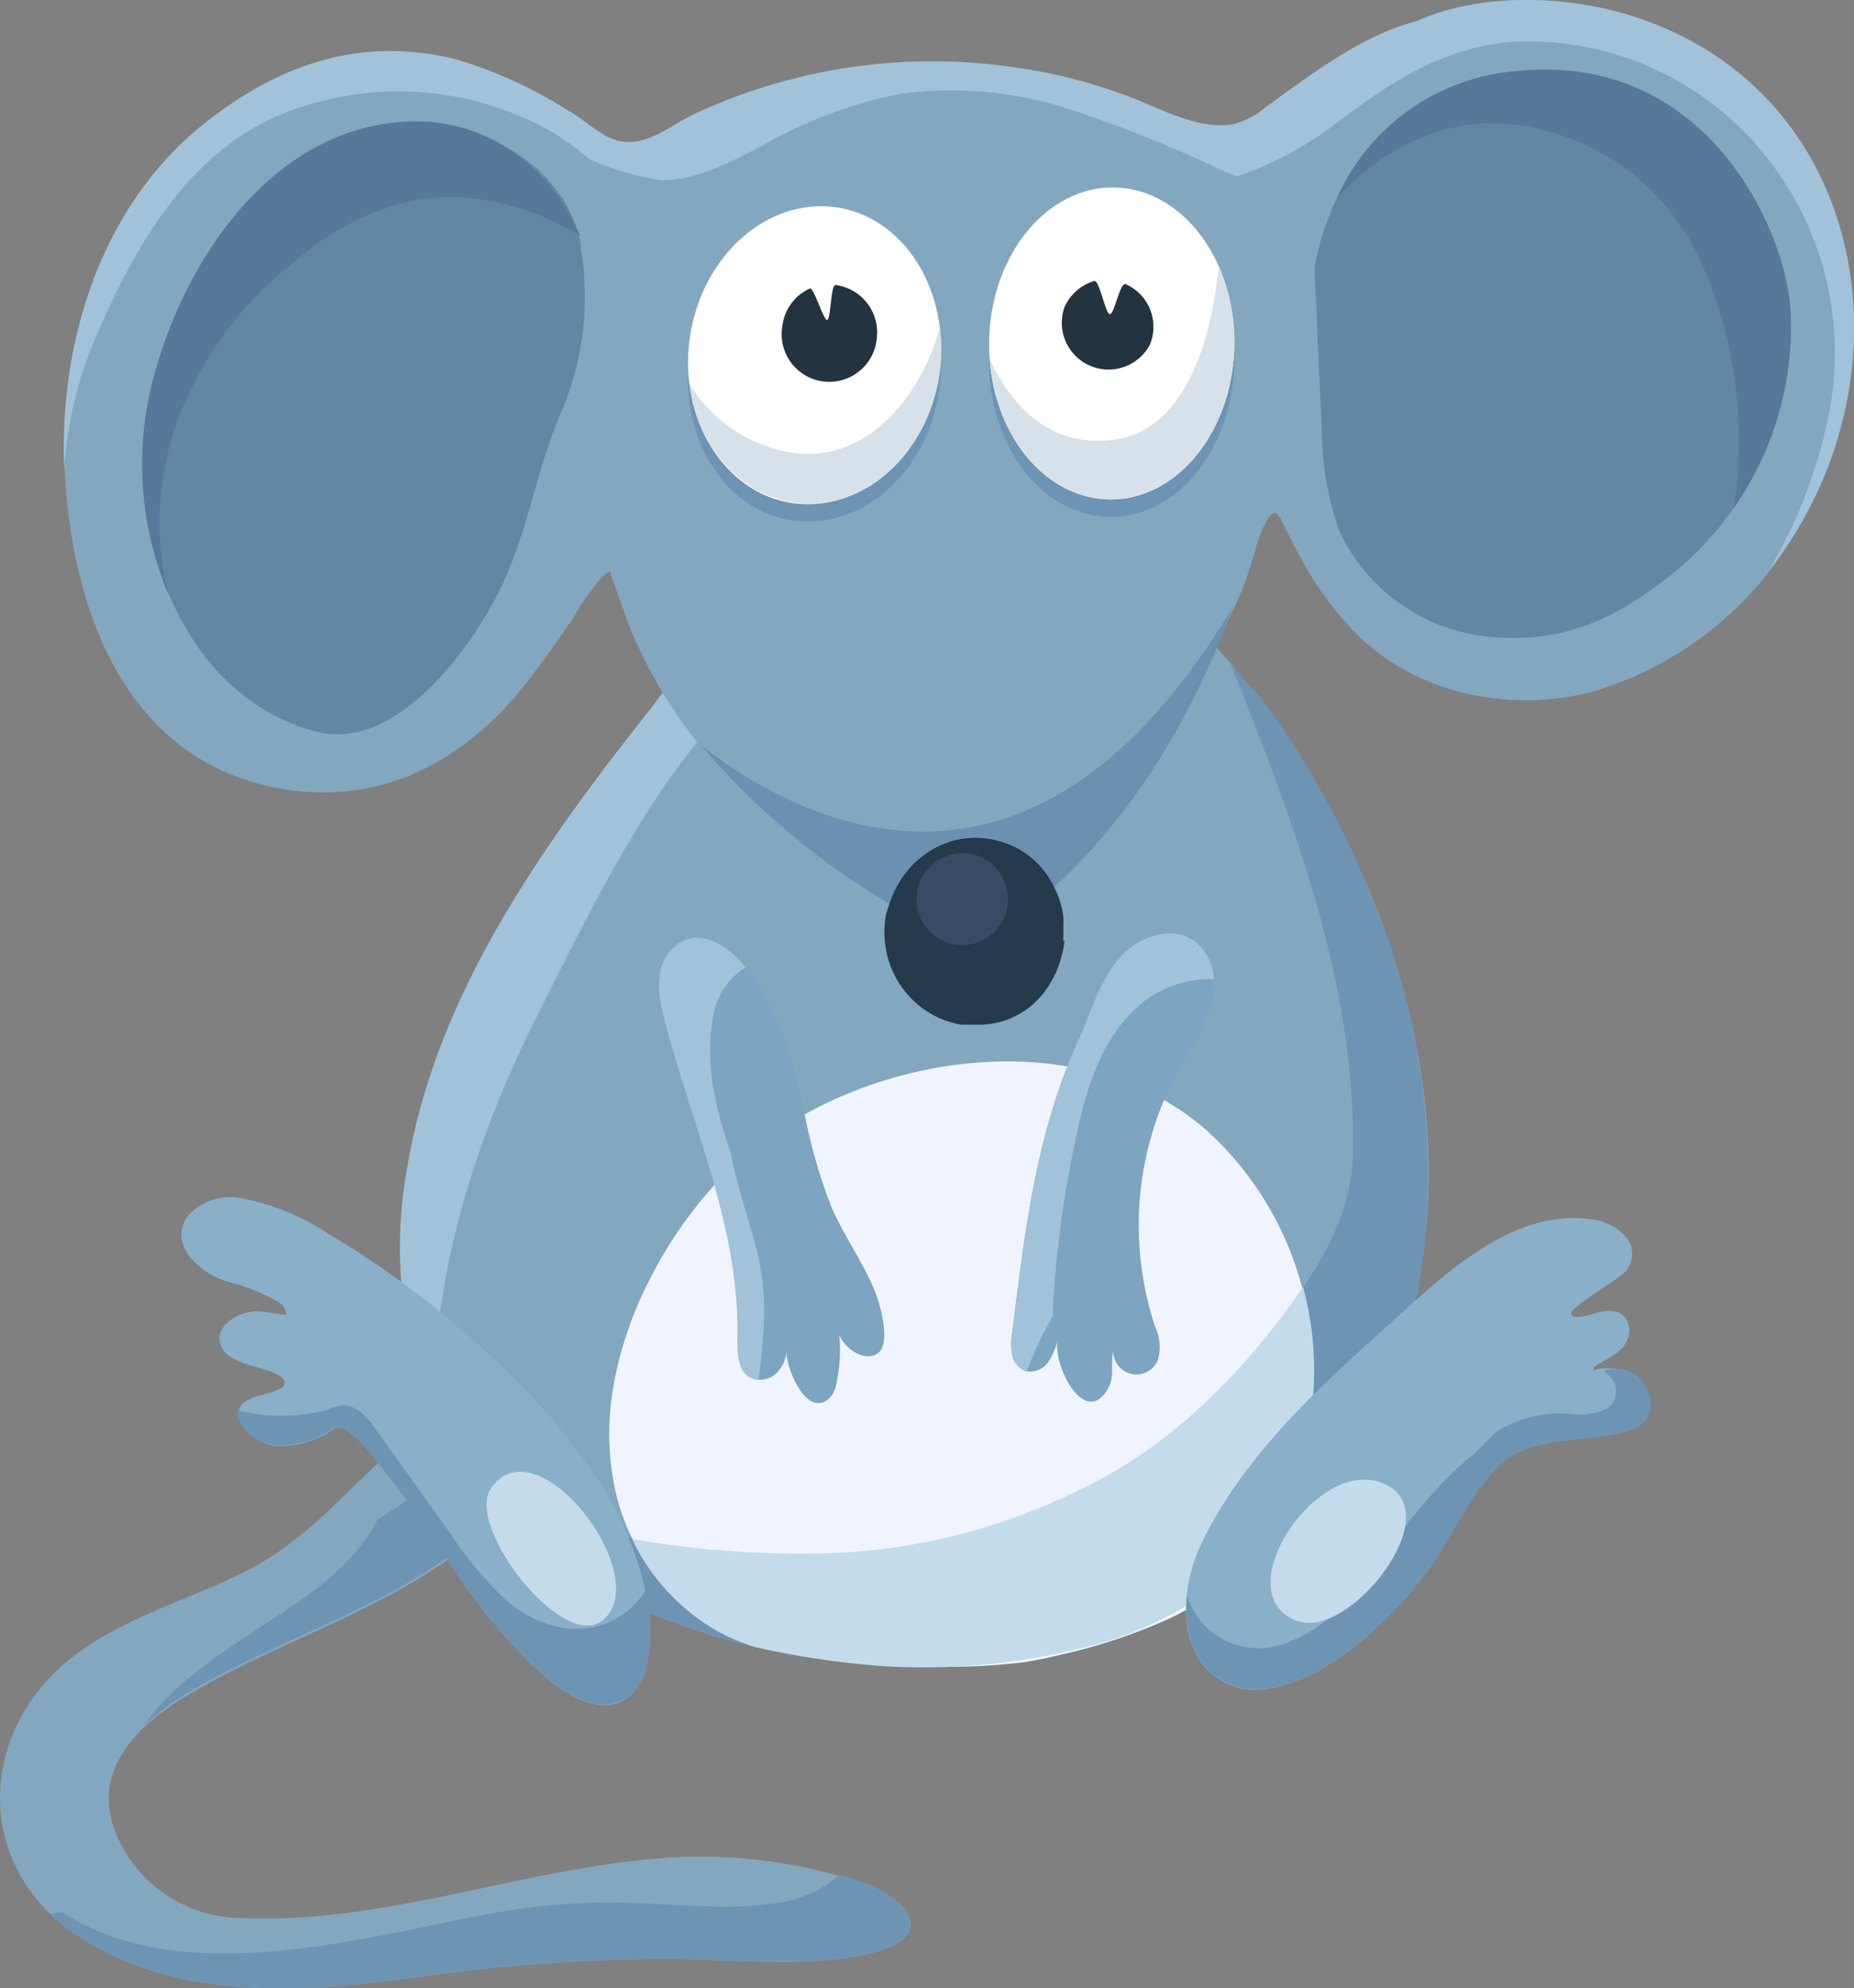 <svg xmlns="http://www.w3.org/2000/svg" viewBox="0 0 106.24 113.91"><rect x="0" y="0" width="106.24" height="113.91" fill="#808080" stroke="none"/><defs><style>.cls-1{fill:#84a7c0;}.cls-2{fill:#6e94b4;}.cls-3{fill:#a1c2d9;}.cls-4{fill:#f0f4ff;}.cls-5{fill:#c3dbeb;}.cls-6{fill:#8aafc9;}.cls-7{fill:#7da4c0;}.cls-8{fill:#6b90b0;}.cls-9{fill:#fff;}.cls-10{fill:#d7e1e9;}.cls-11{fill:#243340;}.cls-12{fill:#253a4c;}.cls-13{fill:#374c64;}.cls-14{fill:#6386a3;}.cls-15{fill:#597899;}</style></defs><g id="Слой_2" data-name="Слой 2"><g id="animal"><g id="mouse"><path class="cls-1" d="M22.56,83c-2.7,2.38-4.95,5.17-8.2,6.87-3.51,1.84-7.62,2.82-10.68,5.45-4.94,4.27-5,11.49.42,15.33,5.91,4.17,13.71,3.52,20.49,2.52a103.77,103.77,0,0,1,12.71-.94c4-.09,8.83.62,12.72-.36,3.7-.94,2.11-3.09-.65-4a29,29,0,0,0-11.69-1.4c-7.94.65-15.85,3.79-23.88,3.41a7.83,7.83,0,0,1-7.22-5c-1.31-3.52,1.33-6.07,4.14-7.75,5.85-3.49,12.6-5.16,17.65-10,1.62-1.55,3-4,.62-5.68C26.94,80,24.13,81.6,22.56,83Z"/><path class="cls-2" d="M30.13,82.72A7,7,0,0,0,26.48,84c-1.66,1-3.24,2-4.85,3.06l-.22.41c-1.53,2.57-3.85,4-6.26,5.59C13,94.51,9.83,96.43,8.24,98.88A14.16,14.16,0,0,1,10.72,97c5.85-3.49,12.6-5.16,17.65-10C29.58,85.87,30.67,84.18,30.13,82.72Z"/><path class="cls-2" d="M49.37,107.81c-.42-.15-.85-.28-1.28-.4A6.66,6.66,0,0,1,44.67,109c-3,.48-6,.06-9.08,0a37.64,37.64,0,0,0-7.72.67c-7.39,1.4-17.46,4.33-24.3-.13a4.92,4.92,0,0,1-.67.1,11.7,11.7,0,0,0,1.2,1c5.91,4.17,13.71,3.52,20.49,2.52a103.77,103.77,0,0,1,12.71-.94c4-.09,8.83.62,12.72-.36C53.72,110.92,52.13,108.77,49.37,107.81Z"/><path class="cls-1" d="M81.7,70.62c-.52,5.22-2,11.06-5.93,14.78C72,89,68.6,92.39,63.53,93.93a40.53,40.53,0,0,1-29.28-2.88c-9.18-4.77-12.59-14.32-10.89-24.29,1.78-10.34,8.37-19.18,14.75-27.2-.2.25-.4.49-.61.73a28.82,28.82,0,0,0,2.37-3,5,5,0,0,1-.55.73c3.13-4.1,9-4.67,13.68-5.45,3-.5,6.29-1.19,9.25-.33a16.17,16.17,0,0,1,7.45,4.84C77.63,46,82.89,58.6,81.7,70.62Z"/><path class="cls-3" d="M30.86,58.05c3-5.95,6.12-12.55,10.81-17.5a11.28,11.28,0,0,1-.26-1.26,17.41,17.41,0,0,1-.15-3.13,9.72,9.72,0,0,0-1.56,1.45c-.59,1-1.56,1.79-2.2,2.68.21-.24.41-.48.61-.73-6.38,8-13,16.86-14.75,27.2a25.17,25.17,0,0,0,1.48,14.36C24.75,73.09,27.17,65.34,30.86,58.05Z"/><path class="cls-2" d="M77.21,68.46c-.83,3.36-3.2,6.37-5.42,9A29.71,29.71,0,0,1,62,85.28,35.18,35.18,0,0,1,47,89a54.4,54.4,0,0,1-13-1.28,30.89,30.89,0,0,1-6.7-2.45,20.66,20.66,0,0,0,7,5.79,40.53,40.53,0,0,0,29.28,2.88C68.6,92.39,72,89,75.77,85.4c3.94-3.72,5.41-9.56,5.93-14.78a40.85,40.85,0,0,0-2.63-18,50.63,50.63,0,0,0-3.87-8.19q-1.14-2-2.46-3.8c-.68-1-2-2.08-2.44-3.14,3.66,9.17,7.47,18.76,7.22,28.8A10.24,10.24,0,0,1,77.21,68.46Z"/><path class="cls-4" d="M72.94,87.37A12.14,12.14,0,0,1,70.3,90.6h0a14.38,14.38,0,0,1-3.39,2.17s0,0,0,0a31.78,31.78,0,0,1-6,2c-.72.17-1.44.33-2.17.45h0c-1,.12-1.95.2-2.93.24a49.81,49.81,0,0,1-12.46-1.13c-.28-.08-.55-.18-.81-.28a11,11,0,0,1-1.26-.57,12.38,12.38,0,0,1-6-8,15.49,15.49,0,0,1-.14-6,21.33,21.33,0,0,1,2-6,24.5,24.5,0,0,1,3.55-5.31C47.16,60.69,61.08,57.89,69,64.63A18.5,18.5,0,0,1,72.94,87.37Z"/><path class="cls-5" d="M62,85.28A35.18,35.18,0,0,1,47,89a57.41,57.41,0,0,1-10.78-.83,12,12,0,0,0,5,5.34,11,11,0,0,0,1.26.57l.72.26.49.11a49.46,49.46,0,0,0,6.9,1,38.11,38.11,0,0,0,13-1.46,22.64,22.64,0,0,0,8.22-4.82,13,13,0,0,0,1.19-1.74,18.38,18.38,0,0,0,1.67-13.7C71.4,78.52,67.07,82.88,62,85.28Z"/><path class="cls-6" d="M22.62,85.05c-.35-.46-2.63-3.75-3.44-3.22a5.36,5.36,0,0,1-3.45,1c-.88-.12-2.7-1.28-1.87-2.36.45-.58,2.2-.65,2.41-1.11.31-.69-1.62-1-2-1.17a4,4,0,0,1-1.17-.53,1.26,1.26,0,0,1-.52-1.12c.15-.9,1.33-1.4,2.11-1.42.6,0,1.14.18,1.71.21a.87.87,0,0,0-.5-.77,11.23,11.23,0,0,0-2.73-1.1,4.45,4.45,0,0,1-2.41-1.61c-1.26-2,1-3.42,2.76-3.26a13.47,13.47,0,0,1,5.29,2.09,51.72,51.72,0,0,1,8.62,6.39A37.75,37.75,0,0,1,34.6,85.3c1.71,2.85,3.32,7,2.37,10.4a2.64,2.64,0,0,1-1.6,1.87c-2.32.76-5.25-2.47-6.58-4C26.5,91,24.79,87.83,22.62,85.05Z"/><path class="cls-2" d="M37,91.13c-2,2.94-5.47,2.71-8,.54A20.29,20.29,0,0,1,25.91,88l-4.38-6.12c-.47-.66-1.07-1.39-1.88-1.37a3.27,3.27,0,0,0-1,.29,10.31,10.31,0,0,1-5,0c-.24,1,1.27,1.88,2.05,2a5.36,5.36,0,0,0,3.45-1c.81-.53,3.09,2.76,3.44,3.22,2.17,2.78,3.88,5.91,6.17,8.52,1.33,1.53,4.26,4.76,6.58,4A2.64,2.64,0,0,0,37,95.7,9.67,9.67,0,0,0,37,91.13Z"/><path class="cls-6" d="M71.14,96.75c-3.69-1-3.7-5.24-2.37-8.15,2.25-4.9,6.65-9,10.6-12.52,3.2-2.88,7.3-7,12-6.2,1.35.22,2.83,1.45,1.84,2.9-.29.44-3.44,2.19-3.17,2.54a.46.46,0,0,0,.41.12c.49,0,.94-.25,1.43-.31a1.78,1.78,0,0,1,.89.06,1.15,1.15,0,0,1,.56,1.31c-.21,1-1.27,1.32-2,1.81v.28c0-.35,1.8-.16,2,0,1,.45,1.7,2,.82,2.9A2.78,2.78,0,0,1,93,82c-2.39.68-5.31.1-7.21,2s-2.76,4.33-4.33,6.37C79.34,93.22,75,97.29,71.14,96.75Z"/><path class="cls-2" d="M93.37,78.54a2.33,2.33,0,0,0-1.46,0,4.49,4.49,0,0,1,.4.37,1.2,1.2,0,0,1-.2,1.77A3.6,3.6,0,0,1,90,81a6.85,6.85,0,0,0-4.21,1c-.48.36-.87.88-1.33,1.28-.61.53-1.22,1.06-1.78,1.64a37.8,37.8,0,0,0-3.06,3.74c-1.51,2-3.17,4.38-5.6,5.33a4.32,4.32,0,0,1-6-2.55c-.22,2.31.56,4.6,3.14,5.29,3.86.54,8.2-3.53,10.34-6.3,1.57-2,2.52-4.52,4.33-6.37s4.82-1.36,7.21-2a2.78,2.78,0,0,0,1.17-.6C95.07,80.58,94.39,79,93.37,78.54Z"/><path class="cls-5" d="M79.59,85.14c-3.89-2.26-9.62,6.33-5.16,7.75C77.32,93.82,82.8,87,79.59,85.14Z"/><path class="cls-5" d="M28.14,85.25c2.7-3.87,9.57,5.34,6.3,7.64C32.14,94.51,26.63,87.41,28.14,85.25Z"/><path class="cls-7" d="M37.84,57.2a12,12,0,0,0,.26,1.19c1.54,6,4.35,12,4.18,18.32,0,.78,0,1.72.62,2.15a1.32,1.32,0,0,0,1.49-.1,1.94,1.94,0,0,0,.68-1.39c-.07.95,1.21,4.1,2.55,2.63a1.52,1.52,0,0,0,.28-.62,9,9,0,0,0,.19-2.92c.26.72,1.39,1.61,2.19,1.08s.18-2.76-.15-3.57c-.69-1.72-1.82-3.22-2.53-4.93a30.6,30.6,0,0,1-1.53-5.43c-.63-3-1.5-6-3.49-8.37-.85-1-2.17-1.86-3.38-1.38a2.51,2.51,0,0,0-1.39,2A5,5,0,0,0,37.84,57.2Z"/><path class="cls-3" d="M42.9,78.86a1.14,1.14,0,0,0,.56.19c.11-.68.18-1.36.24-2.22a15.51,15.51,0,0,0-.21-4.71c-.46-1.9-1.13-3.76-1.54-5.68,0-.14-.05-.28-.08-.41-.9-2.65-1.57-5.33-.92-8.2a4.09,4.09,0,0,1,1.77-2.41l-.14-.18c-.85-1-2.17-1.86-3.38-1.38a2.51,2.51,0,0,0-1.39,2,5,5,0,0,0,0,1.33,12,12,0,0,0,.26,1.19c1.54,6,4.35,12,4.18,18.32C42.26,77.49,42.25,78.43,42.9,78.86Z"/><path class="cls-7" d="M63.38,56c-.61,1.07-1,2.28-1.5,3.42-2.53,5.5-3.13,11-3.88,16.94a3.69,3.69,0,0,0,0,1.24,1.23,1.23,0,0,0,.75.94,1.25,1.25,0,0,0,1.31-.5,3.63,3.63,0,0,0,.56-1.36c-.37,1.4,1.55,5.29,2.9,2.82.35-.63.12-1.41.27-2.11a1.33,1.33,0,0,0,2.55.55A2.7,2.7,0,0,0,66.19,76a18.48,18.48,0,0,1,1.69-15.3,11.53,11.53,0,0,0,1.62-3.42,3.34,3.34,0,0,0-1.09-3.42c-1.36-.92-3.31-.17-4.36,1.1A7.47,7.47,0,0,0,63.38,56Z"/><path class="cls-3" d="M58.74,78.53l.1,0a22.49,22.49,0,0,1,1.49-3.14v-.2a61.38,61.38,0,0,1,1.21-9.45c.55-2.78,1.33-5.83,3.44-7.87a6.24,6.24,0,0,1,4.59-1.77,2.94,2.94,0,0,0-1.16-2.22c-1.36-.92-3.31-.17-4.36,1.1a7.47,7.47,0,0,0-.67,1c-.61,1.07-1,2.28-1.5,3.41C59.35,64.91,58.75,70.45,58,76.35a3.69,3.69,0,0,0,0,1.24A1.23,1.23,0,0,0,58.74,78.53Z"/><path class="cls-3" d="M12.92,32.13c0,.16.05.33.08.5.06.38.12.76.2,1.14.17.9.36,1.8.59,2.7l.12.44A8.64,8.64,0,0,1,15,36q.13-1.3.36-2.55c.82-4.66,3-10.66,7.61-12.81a8.89,8.89,0,0,1,8.28.23,6.49,6.49,0,0,1-.4-.79,9.94,9.94,0,0,0-2.75-4.19c.08.1-.86-.58-1-.66a3.68,3.68,0,0,1-.37-.2L26.5,15a11.91,11.91,0,0,0-3-.66c-2.14-.11-3.83.1-5.3,1.51a17.65,17.65,0,0,0-4,6.09,25.24,25.24,0,0,0-1.37,4.43,1.36,1.36,0,0,0,0,.17c0,.26,0,.52,0,.78A29.45,29.45,0,0,0,12.9,32Z"/><path class="cls-3" d="M95.55,23A12.66,12.66,0,0,0,96,19.43q0,.36,0,.72Q95.84,21.55,95.55,23Z"/><path class="cls-1" d="M34.55,33a2.55,2.55,0,0,1,.39-.28l1,2.83A26.37,26.37,0,0,0,42,44.78,45.07,45.07,0,0,0,54,53.41a3.58,3.58,0,0,0,1.8.55,3.46,3.46,0,0,0,1.72-.78,34.83,34.83,0,0,0,9.82-11.09c1.25-2.18,2.08-4.5,3.14-6.76a19.85,19.85,0,0,0,1.24-3.1c.12-.42,1-3.8,1.63-2.57s1.1,2.23,1.76,3.3a18.85,18.85,0,0,0,2.55,3.28c3.42,3.51,8.87,4.63,13.61,3.38a20.06,20.06,0,0,0,11.4-8.73C109.56,20.14,106.51,5,93.47.9c-3.79-1.18-8.65-1.33-12.34.33C78.08,2,75,4.35,72.48,6.18a4.42,4.42,0,0,1-1.84.94c-1.94.32-3.91-.79-5.66-1.47a29.78,29.78,0,0,0-6.65-1.76A32.29,32.29,0,0,0,39.65,6.6c-1.52.77-3,2.12-4.77,1.27-.74-.35-1.54-1.1-2.3-1.52a25.55,25.55,0,0,0-6.64-3C20.61,2.11,16,3.67,11.68,7.1,5.77,11.82,3.34,19.68,3.71,27c.41,8,3.51,16.62,12.38,18.18,6,1.06,10.92-1.82,14.41-6.5.78-1,1.54-2.12,2.29-3.19A14.67,14.67,0,0,1,34.55,33Z"/><path class="cls-8" d="M59.6,46.07c-6.74,3.3-13.85,1-19.43-3.38A42.7,42.7,0,0,0,54,53.41a3.58,3.58,0,0,0,1.8.55,3.46,3.46,0,0,0,1.72-.78C63.74,48.7,68,42.06,70.66,34.74,68,39.22,64.32,43.77,59.6,46.07Z"/><path class="cls-3" d="M93.47.9c-3.79-1.18-8.65-1.33-12.34.33C78.08,2,75,4.35,72.48,6.18a4.42,4.42,0,0,1-1.84.94c-1.94.32-3.91-.79-5.66-1.47a29.78,29.78,0,0,0-6.65-1.76A32.29,32.29,0,0,0,39.65,6.6c-1.52.77-3,2.12-4.77,1.27-.74-.35-1.54-1.1-2.3-1.52a25.55,25.55,0,0,0-6.64-3C20.61,2.11,16,3.67,11.68,7.1c-5.86,4.68-8.3,12.45-8,19.75a23,23,0,0,1,1.73-7.36C7.58,14.4,10.57,9,15.85,6.66a17.86,17.86,0,0,1,15.37.67,13.89,13.89,0,0,1,2.51,1.76,15,15,0,0,0,4.18,1.23c2.09,0,4-1.07,5.82-2a25.54,25.54,0,0,1,7.92-2.95,21.94,21.94,0,0,1,9.11.72,71.32,71.32,0,0,1,8.7,3.41l1.4.62a20.15,20.15,0,0,0,5.63-3c3.15-2.38,6.19-4.44,10.26-4.73a17.41,17.41,0,0,1,14.3,6.39A18,18,0,0,1,104.74,24a28.25,28.25,0,0,1-3.38,8.68c.45-.57.87-1.16,1.26-1.76C109.56,20.14,106.51,5,93.47.9Z"/><path class="cls-2" d="M53.82,22.36c-.66,4.69-4.4,8-8.35,7.47S38.86,25,39.53,20.34s4.4-8,8.34-7.47S54.48,17.68,53.82,22.36Z"/><path class="cls-2" d="M70.73,20.8c-.09,4.94-3.3,8.88-7.18,8.81s-6.95-4.12-6.87-9.06,3.31-8.88,7.18-8.81S70.81,15.86,70.73,20.8Z"/><path class="cls-9" d="M53.82,21.36c-.66,4.69-4.4,8-8.35,7.47S38.86,24,39.53,19.34s4.4-8,8.34-7.47S54.48,16.68,53.82,21.36Z"/><path class="cls-10" d="M53.66,19.41c-1.4,4.18-4.94,7.89-9.72,6.16A8.37,8.37,0,0,1,39.51,22c.46,3.52,2.79,6.34,6,6.79,4,.56,7.69-2.78,8.35-7.47a10.07,10.07,0,0,0,0-2.57C53.79,19,53.73,19.2,53.66,19.41Z"/><path class="cls-9" d="M70.73,19.8c-.09,4.94-3.3,8.88-7.18,8.81s-6.95-4.12-6.87-9.06,3.31-8.88,7.18-8.81S70.81,14.86,70.73,19.8Z"/><path class="cls-10" d="M69.85,15.28c-.09.74-.2,1.46-.32,2.16-.55,3-2,7.18-5.56,7.73s-5.92-1.67-7.26-4.62c.31,4.47,3.22,8,6.84,8.06,3.88.07,7.09-3.87,7.18-8.81A10.86,10.86,0,0,0,69.85,15.28Z"/><path class="cls-11" d="M50.24,19.39a2.73,2.73,0,1,1-5.4-.76,2.7,2.7,0,0,1,1.56-2.1c.23-.11.79,1.84,1,1.8s.21-2.06.48-2A2.73,2.73,0,0,1,50.24,19.39Z"/><path class="cls-11" d="M65.89,19.75A2.68,2.68,0,0,1,61,17.59,2.71,2.71,0,0,1,62.7,16.1C63,16,63.34,18,63.6,18s.58-1.87.91-1.72A2.67,2.67,0,0,1,65.89,19.75Z"/><path class="cls-12" d="M60.67,53.84a4.81,4.81,0,1,1-4.06-5.6A4.9,4.9,0,0,1,60.67,53.84Z"/><path class="cls-12" d="M61,53.9s0,.11-.05.34a3.62,3.62,0,0,1-.09.42l-.07.28-.1.31a5.6,5.6,0,0,1-.75,1.45,4.72,4.72,0,0,1-4.14,2,2.06,2.06,0,0,1-.35,0,3.33,3.33,0,0,1-.38,0,4.16,4.16,0,0,1-.66-.16A5,5,0,0,1,53,57.86a5.37,5.37,0,0,1-1.91-2.37,5.51,5.51,0,0,1-.38-1.5,5.74,5.74,0,0,1,.05-1.55A6.17,6.17,0,0,1,51,51.7a5.15,5.15,0,0,1,.29-.72,5.59,5.59,0,0,1,.84-1.25,5.29,5.29,0,0,1,2.43-1.55,5,5,0,0,1,2.67,0,4.93,4.93,0,0,1,2.11,1.17A5.1,5.1,0,0,1,60.49,51a4.88,4.88,0,0,1,.44,1.52,3.1,3.1,0,0,1,0,.58,3.2,3.2,0,0,1,0,.44l0,.36Zm-.57-.1s0-.11,0-.32a2.3,2.3,0,0,0,0-.39,3.25,3.25,0,0,0,0-.53,4.36,4.36,0,0,0-.34-1.4A4.74,4.74,0,0,0,59,49.62a4.53,4.53,0,0,0-1.91-1.07,4.45,4.45,0,0,0-2.45.08,4.52,4.52,0,0,0-2.13,1.47,4.74,4.74,0,0,0-.67,1.15,3.83,3.83,0,0,0-.2.63,5.24,5.24,0,0,0-.12.67,4.86,4.86,0,0,0,.05,1.32,5.13,5.13,0,0,0,.4,1.22,4.37,4.37,0,0,0,1.65,1.8,3.81,3.81,0,0,0,1,.46,5.13,5.13,0,0,0,.58.13l.25,0,.27,0a4.7,4.7,0,0,0,1.95-.44,5,5,0,0,0,1.43-1A4.14,4.14,0,0,0,60,55a2.53,2.53,0,0,0,.2-.47,2.24,2.24,0,0,0,.11-.38c.06-.22.08-.33.08-.33Z"/><path class="cls-13" d="M57.48,50.36a2.62,2.62,0,1,1-3.28-1.28A2.49,2.49,0,0,1,57.48,50.36Z"/><path class="cls-14" d="M33.29,14.26a2,2,0,0,0,0-.24c-1-5.22-7.17-7.81-11.92-6.79-7,1.5-11.48,9.16-12.83,15.66-1.5,7.2,1.65,16.85,9.47,19,4.45,1.24,8.58-4.22,10.38-7.61s2.23-7,3.67-10.44A16.76,16.76,0,0,0,33.29,14.26Z"/><path class="cls-15" d="M10.48,23.33a20.93,20.93,0,0,1,6.26-8.22c2.84-2.5,6.56-4.22,10.27-3.75a15,15,0,0,1,6.24,2.16C31.23,9,26.94,6,21.33,7.23c-7,1.5-11.48,9.16-12.83,15.66A19.28,19.28,0,0,0,9.65,34.06,17.07,17.07,0,0,1,10.48,23.33Z"/><path class="cls-14" d="M95.6,33.06a18.26,18.26,0,0,0,7-15.26c-.27-4.7-4.83-14.68-15.41-13.75S75.32,15.43,75.32,15.43c.17,3.2.24,5.7.42,8.9a18,18,0,0,0,1,6.08,10.63,10.63,0,0,0,9.11,6.11C89.73,36.76,92.56,35.43,95.6,33.06Z"/><path class="cls-15" d="M86.23,7.09a13.49,13.49,0,0,1,11.12,7.64,25.22,25.22,0,0,1,2,14.36A18,18,0,0,0,102.6,17.8c-.27-4.7-4.83-14.68-15.41-13.75a12.36,12.36,0,0,0-10.57,7.27C79.11,8.64,82.59,6.8,86.23,7.09Z"/></g></g></g></svg>